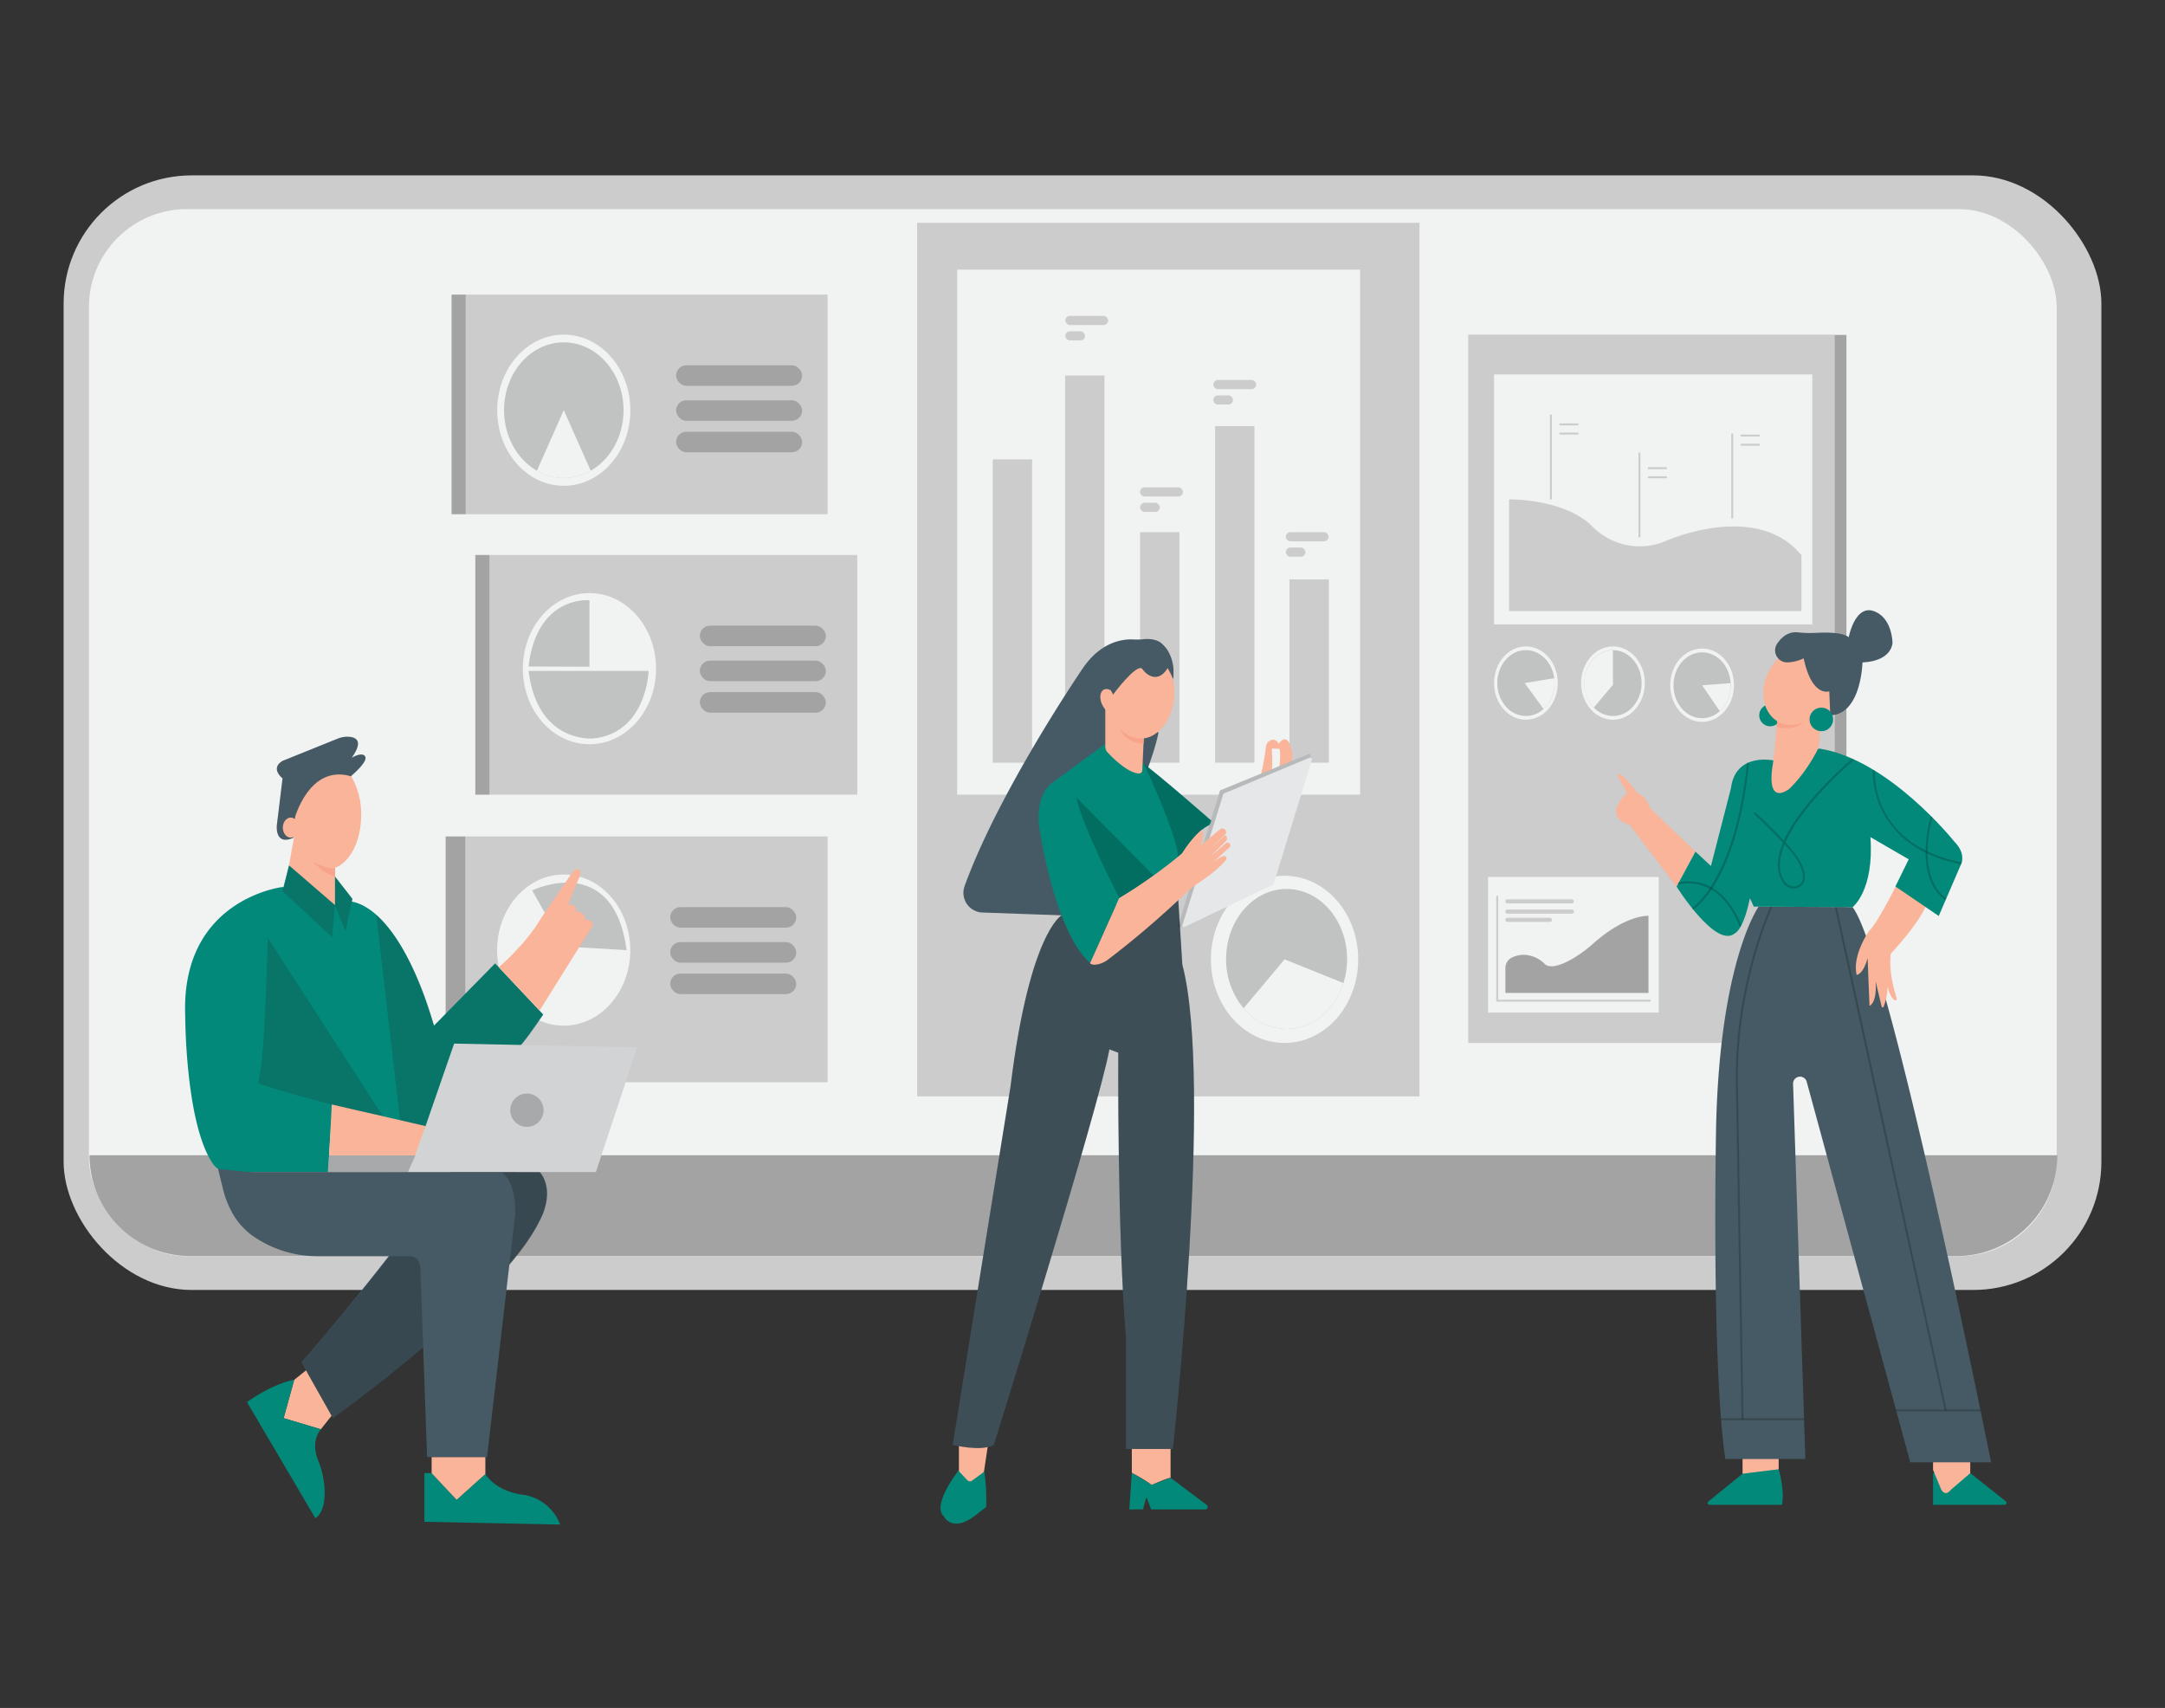 <svg id="a8b740ca-1e51-43ca-93d8-3818c8833a7c" data-name="Layer 1" xmlns="http://www.w3.org/2000/svg" width="865.76" height="682.89" viewBox="0 0 865.76 682.89"><rect x="0" y="0" width="865.76" height="682.89" fill="#333333" stroke="none"/><path d="M451.6,603.51l1-14.66,8,4.83,7.5-2.83,14.42,10.86a1,1,0,0,1,.4.8h0a1,1,0,0,1-1,1H460.34l-1.7-4.47a.2.2,0,0,0-.37,0l-1.18,4.46Z" fill="#02897a"/><path d="M169.71,608.45,224,609.56a18.82,18.82,0,0,0-13.78-11.74c-.44-.09-.88-.15-1.31-.2-2.21-.28-10.57-1.75-14.84-8.27L182.6,599.67,172.6,589h-2.89Z" fill="#02897a"/><path d="M773,601.67V589h14.88l14.24,11.28a.77.77,0,0,1-.48,1.38Z" fill="#02897a"/><polygon points="696.83 580.8 696.83 589.24 708.16 597.23 711.27 587.46 711.27 581.69 696.83 580.8" fill="#f9b499"/><path d="M773,582.69v5l3.33,8s1.55,2.88,3.77,0l7.78-6.67v-6.44Z" fill="#f9b499"/><path d="M383.47,587.77s-11.1,13.9-6,18.57c0,0,3.11,6.44,12,0l4.88-3.78a79.8,79.8,0,0,0-.79-14.59l-6,4.32Z" fill="#02897a"/><path d="M388.72,592l4.26-3.11a1.47,1.47,0,0,0,.58-1l1.9-12.72h-12v12.52a1.49,1.49,0,0,0,.4,1l2.94,3.1A1.46,1.46,0,0,0,388.72,592Z" fill="#f9b499"/><path d="M452.6,578.69v10.16a82.38,82.38,0,0,1,8,4.83s6.5-2.83,7.5-2.83V578Z" fill="#f9b499"/><polygon points="123.41 547.07 117.64 551.71 113.42 567.03 128.3 571.47 133.41 565.03 123.41 547.07" fill="#f9b499"/><polygon points="172.6 582.57 172.6 589.01 182.6 599.67 194.09 589.35 194.09 582.57 172.6 582.57" fill="#f9b499"/><rect x="25.44" y="70.12" width="814.88" height="445.65" rx="51.24" fill="#ccc"/><rect x="35.56" y="83.61" width="786.89" height="418.66" rx="39.15" fill="#f1f2f2"/><rect x="178.22" y="334.44" width="152.73" height="98.28" fill="#ccc"/><rect x="178.22" y="334.44" width="7.84" height="98.28" opacity="0.2"/><ellipse cx="225.42" cy="379.88" rx="26.63" ry="30.22" fill="#f1f2f2"/><path d="M250.58,379.88l-25.16-1.45L212.82,356S245.25,340.26,250.58,379.88Z" opacity="0.2"/><rect x="268" y="362.69" width="50.41" height="8.22" rx="4.11" opacity="0.2"/><rect x="268" y="376.68" width="50.41" height="8.22" rx="4.11" opacity="0.2"/><rect x="268" y="389.26" width="50.41" height="8.22" rx="4.11" opacity="0.2"/><rect x="190.08" y="221.9" width="152.73" height="95.83" fill="#ccc"/><rect x="190.08" y="221.9" width="5.63" height="95.83" opacity="0.2"/><ellipse cx="235.72" cy="267.35" rx="26.63" ry="30.22" fill="#f1f2f2"/><rect x="279.85" y="250.15" width="50.41" height="8.22" rx="4.11" opacity="0.2"/><rect x="279.85" y="264.14" width="50.41" height="8.22" rx="4.11" opacity="0.2"/><rect x="279.85" y="276.73" width="50.41" height="8.22" rx="4.11" opacity="0.2"/><path d="M211.36,268.25h48s-.66,24.7-22,27C237.35,295.28,215,297.52,211.36,268.25Z" opacity="0.2"/><path d="M235.72,266.57V240s-21-2.17-24.36,26.48Z" opacity="0.2"/><rect x="180.59" y="117.79" width="150.36" height="87.81" fill="#ccc"/><rect x="180.59" y="117.79" width="5.63" height="87.81" opacity="0.2"/><ellipse cx="225.45" cy="164.02" rx="26.63" ry="30.22" fill="#f1f2f2"/><path d="M249.34,164c0,10.33-5.09,19.31-12.59,23.89l-.53.31a21.43,21.43,0,0,1-21.53,0l-.54-.31c-7.49-4.58-12.58-13.56-12.58-23.89,0-15,10.69-27.11,23.88-27.11S249.34,149.05,249.34,164Z" opacity="0.2"/><rect x="270.36" y="146.04" width="50.41" height="8.22" rx="4.11" opacity="0.2"/><rect x="270.36" y="160.03" width="50.41" height="8.22" rx="4.11" opacity="0.2"/><rect x="270.36" y="172.62" width="50.41" height="8.22" rx="4.11" opacity="0.2"/><path d="M236.22,188.22a21.43,21.43,0,0,1-21.53,0L225.45,164Z" fill="#f1f2f2"/><rect x="366.76" y="89.08" width="200.88" height="349.29" fill="#ccc"/><rect x="382.75" y="107.81" width="161.15" height="209.92" fill="#f1f2f2"/><rect x="396.99" y="183.69" width="15.74" height="121.26" fill="#ccc"/><rect x="455.9" y="212.77" width="15.74" height="92.17" fill="#ccc"/><rect x="425.92" y="150.15" width="15.74" height="154.79" fill="#ccc"/><rect x="485.89" y="170.36" width="15.74" height="134.58" fill="#ccc"/><rect x="515.65" y="231.66" width="15.74" height="73.29" fill="#ccc"/><rect x="455.9" y="201.01" width="7.87" height="3.66" rx="1.83" fill="#ccc"/><rect x="455.9" y="194.85" width="17.13" height="3.66" rx="1.83" fill="#ccc"/><rect x="426.01" y="132.46" width="7.87" height="3.66" rx="1.83" fill="#ccc"/><rect x="426.01" y="126.3" width="17.13" height="3.66" rx="1.83" fill="#ccc"/><rect x="485.19" y="158.09" width="7.87" height="3.66" rx="1.83" fill="#ccc"/><rect x="485.19" y="151.93" width="17.13" height="3.66" rx="1.83" fill="#ccc"/><rect x="514.17" y="218.94" width="7.87" height="3.66" rx="1.83" fill="#ccc"/><rect x="514.17" y="212.77" width="17.13" height="3.66" rx="1.83" fill="#ccc"/><rect x="587.13" y="133.79" width="151.24" height="283.2" fill="#ccc"/><rect x="733.7" y="134.02" width="4.66" height="282.98" opacity="0.2"/><rect x="597.46" y="149.71" width="127.25" height="99.94" fill="#f1f2f2"/><path d="M603.45,244.32V199.68s22-.41,33.21,10.71a26.94,26.94,0,0,0,10.07,6.47,26.37,26.37,0,0,0,19.35-.53S702.39,200,720.38,222v22.32Z" fill="#ccc"/><rect x="619.8" y="165.77" width="0.78" height="33.91" fill="#ccc"/><rect x="623.59" y="169.3" width="7.58" height="0.78" fill="#ccc"/><rect x="623.59" y="172.96" width="7.58" height="0.78" fill="#ccc"/><rect x="655.2" y="180.93" width="0.78" height="33.91" fill="#ccc"/><rect x="658.99" y="186.79" width="7.58" height="0.78" fill="#ccc"/><rect x="658.99" y="190.45" width="7.58" height="0.78" fill="#ccc"/><rect x="692.32" y="173.35" width="0.78" height="33.91" fill="#ccc"/><rect x="696.1" y="173.77" width="7.58" height="0.78" fill="#ccc"/><rect x="696.1" y="177.43" width="7.58" height="0.78" fill="#ccc"/><ellipse cx="680.65" cy="273.96" rx="12.74" ry="14.66" fill="#f1f2f2"/><path d="M692.09,274a13.87,13.87,0,0,1-4.38,10.34,10.42,10.42,0,0,1-7.05,2.82c-6.32,0-11.45-5.9-11.45-13.16s5.13-13.16,11.45-13.16c6.06,0,11,5.43,11.4,12.3C692.08,273.39,692.09,273.68,692.09,274Z" opacity="0.2"/><path d="M692.09,274a13.87,13.87,0,0,1-4.38,10.34L680.66,274l11.4-.86C692.08,273.39,692.09,273.68,692.09,274Z" fill="#f1f2f2"/><ellipse cx="610.2" cy="273.11" rx="12.74" ry="14.66" fill="#f1f2f2"/><path d="M621.64,273.11a13.89,13.89,0,0,1-4.38,10.35,10.46,10.46,0,0,1-7.06,2.81,10.59,10.59,0,0,1-7.68-3.4,14.13,14.13,0,0,1-3.76-9.76c0-7.27,5.13-13.16,11.44-13.16,5.74,0,10.5,4.87,11.31,11.22,0,.35.07.72.1,1.09S621.64,272.82,621.64,273.11Z" opacity="0.2"/><ellipse cx="645.01" cy="273.11" rx="12.74" ry="14.66" fill="#f1f2f2"/><path d="M656.45,273.11a13.91,13.91,0,0,1-4.37,10.35,10.48,10.48,0,0,1-7.06,2.81,10.59,10.59,0,0,1-7.68-3.4,14.09,14.09,0,0,1-3.76-9.76c0-7.27,5.12-13.16,11.44-13.16,6.06,0,11,5.44,11.4,12.31A8,8,0,0,1,656.45,273.11Z" opacity="0.2"/><path d="M645,260v13.82l-7.68,9.1a14.09,14.09,0,0,1-3.76-9.76C633.58,265.84,638.7,260,645,260Z" fill="#f1f2f2"/><path d="M621.64,273.11a13.89,13.89,0,0,1-4.38,10.35l-7.58-10.35,11.83-1.94c0,.35.07.72.1,1.09S621.64,272.82,621.64,273.11Z" fill="#f1f2f2"/><rect x="595.05" y="350.63" width="68.26" height="54.22" fill="#f1f2f2"/><polygon points="660.06 400.49 598.33 400.49 598.33 358.19 599.11 358.19 599.11 399.71 660.06 399.71 660.06 400.49" fill="#ccc"/><path d="M602,387v10H659.2V366.18s-9-.59-22.19,11.17a50.24,50.24,0,0,1-7.92,5.84c-4.26,2.49-9.61,4.7-11.8,1.79,0,0-5.66-5.49-12.7-2.1A4.62,4.62,0,0,0,602,387Z" fill="#ccc"/><path d="M602,387v10H659.2V366.18s-9-.59-22.19,11.17a50.24,50.24,0,0,1-7.92,5.84c-4.26,2.49-9.61,4.7-11.8,1.79,0,0-5.66-5.49-12.7-2.1A4.62,4.62,0,0,0,602,387Z" opacity="0.2"/><rect x="601.96" y="359.58" width="27.43" height="1.64" rx="0.82" fill="#ccc"/><rect x="601.96" y="363.66" width="27.43" height="1.64" rx="0.82" fill="#ccc"/><rect x="601.96" y="366.96" width="18.67" height="1.64" rx="0.82" fill="#ccc"/><path d="M35.8,461.95H822.7a0,0,0,0,1,0,0v0a40.32,40.32,0,0,1-40.32,40.32H76.13A40.32,40.32,0,0,1,35.8,461.95v0a0,0,0,0,1,0,0Z" fill="#ccc"/><path d="M35.8,461.87H822.7a0,0,0,0,1,0,0v0a40.32,40.32,0,0,1-40.32,40.32H76.13A40.32,40.32,0,0,1,35.8,461.87v0A0,0,0,0,1,35.8,461.87Z" opacity="0.2"/><path d="M105.26,438.51l27.86.84-2,29.25H91.46a7.63,7.63,0,0,1-6.32-3.29c-11.08-16.11-11.08-59.4-11.08-59.4C72.39,359.39,113,354.65,113,354.65l25.17,5.71s19.5-3.48,35.38,49.73L198,385.2l19.22,20.44L212,413.05a77.82,77.82,0,0,1-15.13,15.89L161,458.76l-55.74-20.25" fill="#02897a"/><path d="M160.28,450.49l-9.81-84.7s14.38,11.81,23.05,44.3L198,385.2l19.22,20.44S208.34,420.9,195.6,430L161,458.76Z" fill="#231f20" opacity="0.2"/><path d="M120.53,544.66,133.12,567s68-48.09,82.9-79.4c0,0,6.26-11.16-.18-19H180.27S158.28,501.27,120.53,544.66Z" fill="#455a64"/><path d="M120.53,544.66,133.12,567s67.66-47.49,82.54-78.58c0,0,6.93-11.38.18-19.85h-35S158.28,501.58,120.53,544.66Z" opacity="0.2"/><path d="M98.76,560.59,126.08,607s5.15-2.23,3.37-15a34.55,34.55,0,0,0-2.22-8.09c-1.16-2.88-2.4-8.07,1.07-12.44L113.42,567l4.22-15.33S109.87,552.82,98.76,560.59Z" fill="#02897a"/><path d="M443.87,277.76l9.78-10.54s1.75-1.67,3.1-.67c0,0,4.77,6.77,10.22.5a27.29,27.29,0,0,1,1.94,4.94,16.44,16.44,0,0,0-1.83-11.7,9.54,9.54,0,0,0-9.06-4.77h-.1a27,27,0,0,1-4.58.16c-4.29-.24-13.12.81-20.46,11.69,0,0-33.35,48.78-47.15,86.93a7.88,7.88,0,0,0,7.12,10.55l36.26,1.29s28.42-45.93,34.17-73.21" fill="#455a64"/><path d="M524.6,303.34l-.88-2-35.84,14.69-16.83,54.24a.33.33,0,0,0,.32.42l2.2,0" fill="#e6e7e8"/><path d="M424.49,366s-12.81,6.94-20.36,68.23L381,577.69s11.33,2.89,16.43,0c0,0,42.2-135.47,46.2-158.12l3.55,1.33s-.44,72.4,3.11,114.15v44.3H469s16.26-146.47,3.8-193.66L471,356.94Z" fill="#455a64"/><path d="M424.49,366s-12.81,6.94-20.36,68.23L381,577.69s11.33,2.89,16.43,0c0,0,42.2-135.47,46.2-158.12l3.55,1.33s-.44,72.4,3.11,114.15v44.3H469s16.26-146.47,3.8-193.66L471,356.94Z" fill="#231f20" opacity="0.2"/><path d="M504.34,309.3a90,90,0,0,0,1.88-10.54,3.16,3.16,0,0,1,2.32-2.92c.92-.22,1.95,0,2.81,1.52,0,0,3.42-5.31,5.14,2.56a8.52,8.52,0,0,1,0,4.4l-4.79,2s.52-5.26-.06-6.93l-3.08-.08s.47,7.39-.05,8.31Z" fill="#f9b499"/><path d="M703.27,362.5s-15.32,21.18-17,86.94c0,0-2,95.27,3.67,133.91h32l-4.91-150a2.78,2.78,0,0,1,2.78-2.87h0a2.76,2.76,0,0,1,2.68,2.05L763.9,584.68h32.31s-40.53-202.76-55.41-222Z" fill="#455a64"/><path d="M683.14,600.35l13.69-11.11,14.44-1.78s2.44,8,1.33,14.21h-29A.74.74,0,0,1,683.14,600.35Z" fill="#02897a"/><g opacity="0.2"><path d="M696.44,567.48,694.22,436c-1.32-41.37,13.68-73.33,13.83-73.65l.7.34C708.6,363,693.68,394.82,695,436l2.22,131.48Z"/></g><g opacity="0.2"><rect x="688.24" y="567.08" width="33.17" height="0.78"/></g><g opacity="0.2"><rect x="755.74" y="360.3" width="0.78" height="205.99" transform="translate(-81.46 172.07) rotate(-12.32)"/></g><g opacity="0.2"><rect x="758.25" y="563.53" width="33.73" height="0.78"/></g><path d="M758.93,352.73S751,368.86,747.6,372c0,0-7,9.54-5.15,17.78,0,0,2.57,0,4.38-6.7l.77,19.08s3.09-1,2.43-9.8l2.43,10.13a.41.41,0,0,0,.78.05,24.42,24.42,0,0,0,1.58-8.12s.69,3.64,2.64,5.38a.62.62,0,0,0,1-.64c-1.05-3.27-3.32-11.44-2.33-17.88,0,0,11.42-12.12,14.28-19.69Z" fill="#f9b499"/><path d="M651.71,329.84,670.4,354.5l7.55-14L661,324.23l-1.3-1.25a8.8,8.8,0,0,0-4.9-5.9s-8.25-11.12-7.73-6.48l3.6,6.48S640.12,326.14,651.71,329.84Z" fill="#f9b499"/><circle cx="707.89" cy="286" r="4.4" fill="#02897a"/><ellipse cx="731.93" cy="281.6" rx="4.74" ry="3.7" transform="translate(122.09 774.67) rotate(-60)" fill="#f9b499"/><polygon points="132.84 374.71 133.96 361.89 138.14 372.48 140.92 359.39 133.96 350.47 115.57 346.01 112.97 356.32 132.84 374.71" fill="#02897a"/><polygon points="132.84 374.71 133.96 361.89 138.14 372.48 140.92 359.39 133.96 350.47 115.57 346.01 112.97 356.32 132.84 374.71" fill="#231f20" opacity="0.2"/><path d="M140.64,310.07c3.88-3.34,5.08-5.34,5.44-6.35a1.5,1.5,0,0,0-.26-1.55c-1.4-1.47-5.18.8-5.18.8,4.84-6.72,1.73-8.19-1.11-8.39a10.29,10.29,0,0,0-4.55.77l-22,8.87c-5.1,3.07,0,7,0,7l-2.27,18.65s-1,8.65,6.82,5Z" fill="#455a64"/><polyline points="132.68 441.58 170.28 450.27 166.1 462 131.61 462" fill="#f9b499"/><path d="M107.11,375,153,446.16c-7.2-1.43-14.7-3.11-22.44-5.07-9.67-2.45-18.8-5.1-27.35-7.86C104.62,426.46,105.82,419,107.11,375Z" fill="#231f20" opacity="0.2"/><path d="M89.16,475.33a37.26,37.26,0,0,0,3.56,9.29,27.84,27.84,0,0,0,8.53,9.65,45.11,45.11,0,0,0,26,8h36.85s3.78-.09,4,5l2.67,75.28h24L206,485.75s1-12.92-5.64-17.14H101.76a45.89,45.89,0,0,1-4.69-.24l-9.87-1Z" fill="#455a64"/><polygon points="131.61 462 166.1 462 181.6 417.26 254.81 418.78 238.29 468.61 131.17 468.6 131.61 462" fill="#d1d3d4"/><polygon points="131.61 462 166.1 462 163.13 468.61 131.17 468.6 131.61 462" opacity="0.2"/><circle cx="210.71" cy="443.9" r="6.66" opacity="0.2"/><path d="M199.46,386.68s10.46-8.6,16.94-19.6l12.7-18.62s3.66-3.1,2.82,1.69l-4.8,11.57s3.58-.64,3.25,2.69c0,0,3.67,0,3.5,3.16,0,0,4.16.17,2.83,3l-20.93,33.49S202.59,390,199.46,386.68Z" fill="#f9b499"/><path d="M442,297.36,420.78,313c-6.83,4.83-5.33,16.82-5.33,16.82s5.67,41.81,20.49,55.3l11.66-26s16.66-9.83,25.15-17.91c0,0,5.33-8.91,11-11.41l.67-1.66s-22-19.32-28.82-24Z" fill="#02897a"/><ellipse cx="443.87" cy="280.52" rx="3.37" ry="5.36" transform="translate(-79.3 235.8) rotate(-27.41)" fill="#f9b499"/><path d="M442,285.53v13a3.36,3.36,0,0,0,.91,2.31c2.22,2.38,8.08,8.2,12.58,8.43A1.31,1.31,0,0,0,456.8,308l.63-14L447.1,282.37,442,283.54Z" fill="#f9b499"/><ellipse cx="456.75" cy="277.76" rx="17.63" ry="12.87" transform="translate(144.06 711.34) rotate(-85.51)" fill="#f9b499"/><path d="M445.07,277.76s9.25-12.46,11.64-10.42c.51,1,5.63,7.08,10.24-.21l2.22,4.14s1-2.9-3.07-11.6c0,0-1.59-5.64-9.25-3.42,0,0-12.77-.85-16.18,3.76L422.41,283.9l13.14-2s2.23-5.4,5.3-6.43C440.85,275.42,443.54,273.49,445.07,277.76Z" fill="#455a64"/><path d="M470.87,340.48c-1.76-10.12-13.44-35.1-13.44-35.1,5.18,3.77,26.52,22.4,26.52,22.4l-.85,2.38s-4.49,1.74-10.35,11.09L471,342.66h0A11.38,11.38,0,0,0,470.87,340.48Z" opacity="0.2"/><path d="M447.64,359.13S433,331,430.35,318.75l31,31.35c-2.18,1.6-4.45,3.27-6.94,4.89C452.07,356.49,449.82,357.86,447.64,359.13Z" opacity="0.2"/><ellipse cx="513.68" cy="383.58" rx="29.45" ry="33.42" fill="#f1f2f2"/><path d="M538.68,383.44a32.1,32.1,0,0,1-1.46,9.61l-.09.28a28,28,0,0,1-8.22,12.58,22,22,0,0,1-14.41,5.5,22.61,22.61,0,0,1-17.19-8.29,30.23,30.23,0,0,1-7-19.68c0-15.44,10.83-28,24.19-28S538.68,368,538.68,383.44Z" opacity="0.2"/><path d="M537.22,393.05l-.09.28a28,28,0,0,1-8.22,12.58,22,22,0,0,1-14.41,5.5,22.61,22.61,0,0,1-17.19-8.29l16.37-19.55Z" fill="#f1f2f2"/><path d="M524.6,303.34l-.88-2-35.84,14.69-16.83,54.24a.33.33,0,0,0,.32.42l2.2,0" opacity="0.2"/><path d="M472.8,370l16.44-52.65,34.44-14.42a.7.7,0,0,1,.93.85L509.3,353.43a.58.58,0,0,1-.29.34l-35.44,16.9A.56.56,0,0,1,472.8,370Z" fill="#e6e7e8"/><path d="M443.15,383.62A366,366,0,0,0,473.2,358a50.54,50.54,0,0,1,7-5.62c3.1-2.08,7.44-5.31,10.07-8.61a.92.92,0,0,0-.87-1.48c-.91.16-2.43.93-5,3.09l7.25-6.57a1.09,1.09,0,0,0-.17-1.74h0a1.09,1.09,0,0,0-1.27.11l-6.31,5.4,6.34-6.28a1.44,1.44,0,0,0-.34-2.3h0l-7.17,6.41,7.14-6.63a1.46,1.46,0,0,0,0-2.1h0a1.45,1.45,0,0,0-1.95-.09l-8.22,6.74s2-2.37,1.08-6.68c0,0-3.58,2.51-8.08,9.59a210.93,210.93,0,0,1-25.15,17.91l-11.66,26s.77,1,3.43.34A10.21,10.21,0,0,0,443.15,383.62Z" fill="#f9b499"/><path d="M678,340.5l-7.55,14s15.77,25.09,23.32,18.65c0,0,3.33-1.11,6-14l1.55,3.33,39.53.22s8.66-6.66,7.11-28l15.32,8.88-5.33,10.86,17.33,11.8,9.1-21.1s1.78-4-2.89-8.66c0,0-26.09-32.8-53.91-37.17l-18.39,4.73s-15.2-3.32-17,11.12l-8,31.09Z" fill="#02897a"/><g opacity="0.2"><path d="M784.26,345.55c-37.22-7.31-35.35-37.32-35.33-37.62l.77.06a34,34,0,0,0,3.5,15.69c3.7,7.56,12.11,17.36,31.21,21.11Z"/></g><g opacity="0.2"><path d="M777.88,359.89c-13-9.41-5.94-33.2-5.86-33.44l.74.23c-.07.23-6.93,23.5,5.58,32.58Z"/></g><g opacity="0.2"><path d="M717.3,355.23a4.93,4.93,0,0,1-.75-.06,5.29,5.29,0,0,1-3.6-2.36c-2.94-4.51-2.37-10.11.06-15.9-2.68-2.92-6.48-6.77-11.81-11.67l.53-.57c5.19,4.77,8.94,8.56,11.62,11.46,6.89-15.41,26.34-31.91,27.48-32.86l.5.59c-.28.24-20.54,17.41-27.36,32.94,1.39,1.53,2.47,2.79,3.28,3.79a23.71,23.71,0,0,1,3.29,5.24c1.75,3.93,1.62,6.74-.37,8.38A4.5,4.5,0,0,1,717.3,355.23Zm-3.66-17.64c-2.24,5.45-2.74,10.65,0,14.8a4.49,4.49,0,0,0,3.07,2,3.77,3.77,0,0,0,3-.79c1.7-1.39,1.75-3.9.16-7.46a22.53,22.53,0,0,0-3.18-5.07C715.89,340.14,714.9,339,713.64,337.59Z"/></g><g opacity="0.2"><path d="M677.05,363.75l-.41-.66c.17-.11,17.22-11.21,22-58.16l.77.08C694.59,352.41,677.76,363.31,677.05,363.75Z"/></g><g opacity="0.2"><path d="M695.73,370.49c-8.72-21.76-24.39-16.9-24.55-16.84l-.24-.74c.16-.06,16.52-5.14,25.51,17.29Z"/></g><path d="M710.82,286.76l-1.1,12.09c-.22,2.45-.5,4.89-.88,7.31-.74,4.72-1.49,14.63,6.42,9.47,0,0,5.83-5.05,11.13-15a10,10,0,0,0,1.16-4.36l.49-14.7Z" fill="#f9b499"/><path d="M140.7,310.86a29.75,29.75,0,0,1,3.73,15c0,10.36-4.49,19-10.47,21.11v14.92L115.57,346l2-11.14-.45-.12a2.42,2.42,0,0,1-.85.16c-1.74,0-3.16-1.8-3.16-4s1.42-4,3.16-4a2.64,2.64,0,0,1,1.55.53l.11-.05c0-.49,0-1,0-1.48,0-11.94,6-21.62,13.3-21.62,3.53,0,6.72,2.24,9.1,5.87Z" fill="#f9b499"/><path d="M117.77,327.39s5.8-22,22.61-17l1.13-5.5-4.18-4.61-11.57,1.93-8,6.75Z" fill="#455a64"/><path d="M457.37,295.28l-.09,2.08s-7.56-.17-9.45-6.28C447.83,291.08,450.35,295.44,457.37,295.28Z" fill="#f7a48b"/><path d="M710.46,290.71l.28-3.07,10.52,1.16S718.1,292.34,710.46,290.71Z" fill="#f7a48b"/><ellipse cx="718.65" cy="274.38" rx="16.1" ry="12.82" transform="translate(152.9 795.6) rotate(-63.55)" fill="#f9b499"/><path d="M721.27,263.22a16.37,16.37,0,0,1-6.74,1.63,4.82,4.82,0,0,1-3.8-7.59c1.67-2.4,4.27-4.77,8-4.44a47.71,47.71,0,0,0,7.07.24c4.5-.26,11.08-.25,13.48,1.72,0,0,2.53-13.1,10-10.44s7.5,12.66,7.5,12.66,0,7.26-12,7.85c0,0-.43,20.83-12.87,21.15l-.4-9.6S724.61,279,721.27,263.22Z" fill="#455a64"/><circle cx="728.34" cy="287.64" r="4.72" fill="#02897a"/><path d="M134,347v3.5a19.13,19.13,0,0,1-8.86-6S131.73,348.1,134,347Z" fill="#f7a48b"/></svg>